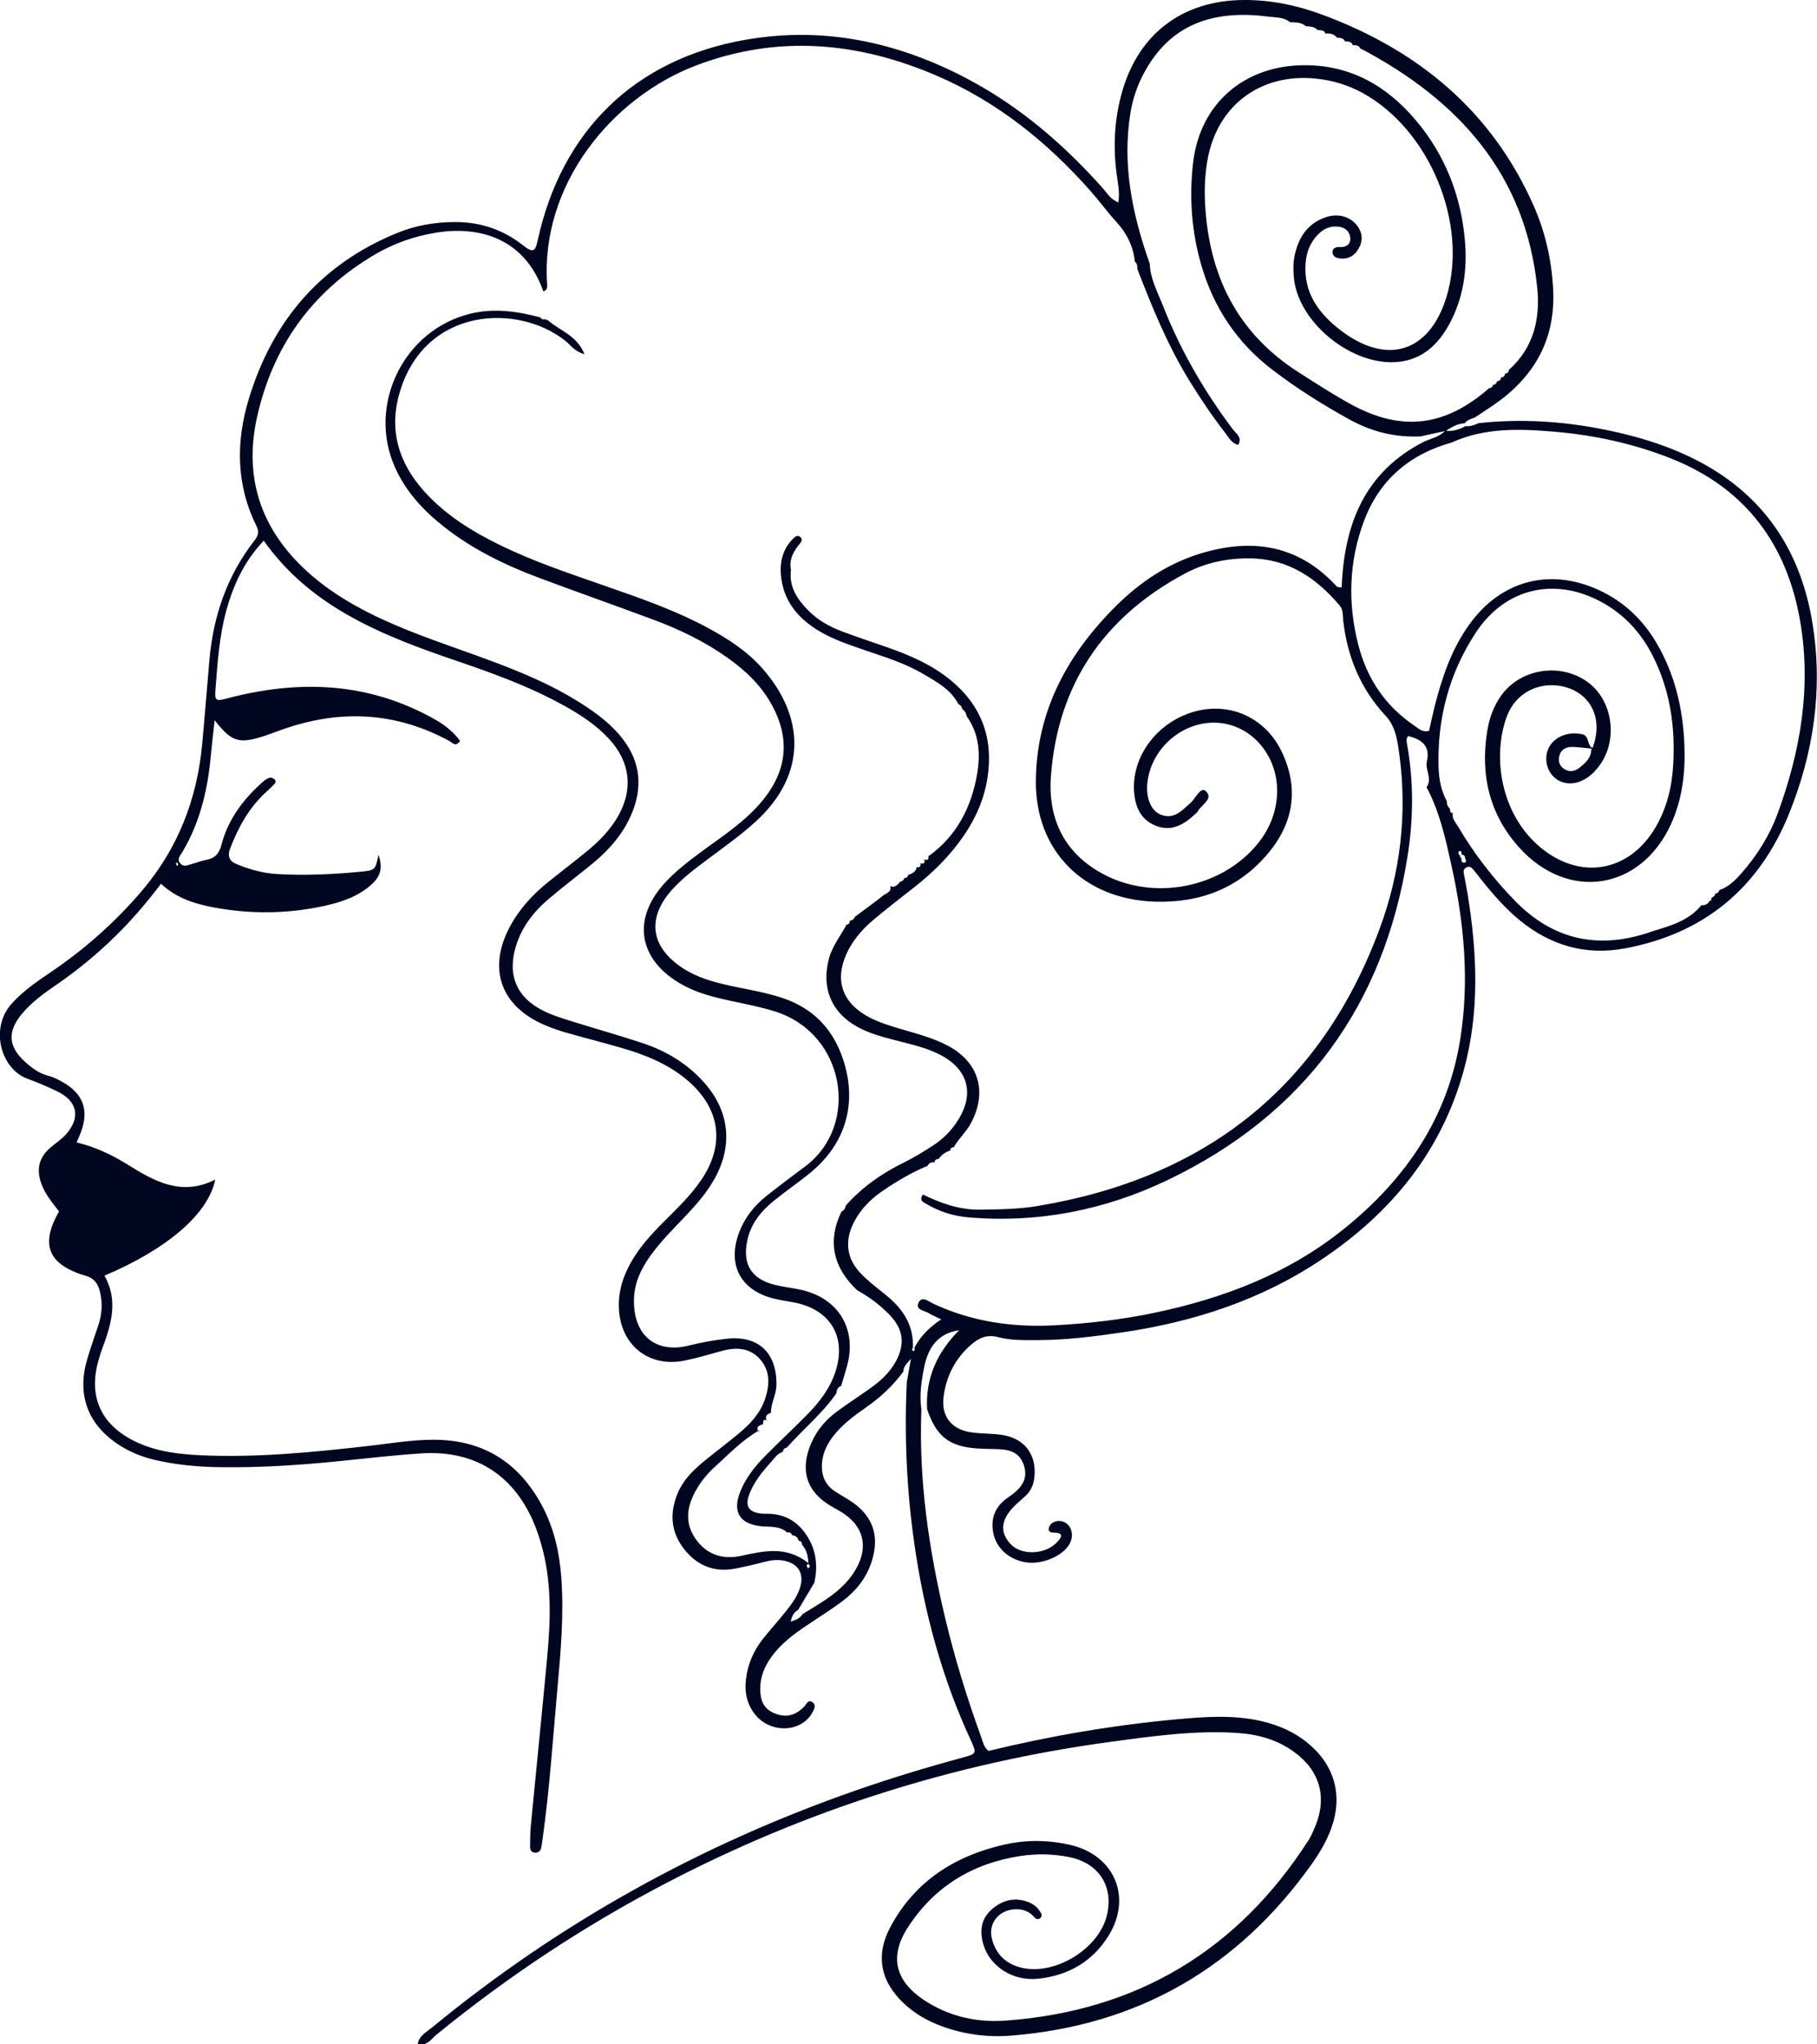 <svg width="88" height="99" viewBox="0 0 88 99" fill="none" xmlns="http://www.w3.org/2000/svg">
<path d="M44.624 68.254C44.49 71.665 44.981 75.007 45.766 78.315C46.233 80.279 46.826 82.209 47.517 84.11C47.601 84.341 47.638 84.598 47.872 84.79C50.869 84.063 53.931 83.537 57.032 83.255C58.382 83.132 59.729 83.036 61.069 83.341C61.91 83.533 62.679 83.866 63.344 84.414C64.64 85.484 65.043 86.948 64.481 88.521C64.259 89.141 63.928 89.706 63.549 90.241C59.998 95.249 55.165 98.079 48.974 98.577C47.837 98.667 46.715 98.523 45.635 98.13C44.948 97.881 44.324 97.53 43.791 97.032C42.643 95.96 42.385 94.699 43.122 93.317C44.3 91.113 46.224 89.874 48.643 89.326C49.703 89.087 50.767 89.098 51.825 89.339C53.976 89.831 54.848 91.873 53.687 93.743C52.913 94.99 51.739 95.665 50.283 95.822C49.066 95.954 47.947 95.236 47.628 94.168C47.44 93.531 47.5 92.925 48.038 92.458C48.548 92.017 49.128 91.86 49.789 92.104C50.067 92.205 50.272 92.386 50.415 92.638C50.466 92.728 50.454 92.824 50.377 92.891C50.298 92.959 50.186 92.947 50.128 92.876C49.84 92.536 49.478 92.41 49.04 92.468C48.319 92.563 47.865 93.175 48.037 93.875C48.225 94.636 48.725 95.119 49.5 95.294C51.122 95.661 53.213 94.367 53.606 92.762C53.951 91.359 53.222 90.212 51.768 89.928C50.994 89.776 50.205 89.758 49.419 89.879C47.085 90.237 45.241 91.368 43.967 93.339C43.064 94.737 43.346 95.918 44.746 96.852C45.942 97.647 47.301 97.951 48.7 97.85C55.068 97.389 59.949 94.442 63.367 89.123C63.501 88.915 63.6 88.682 63.695 88.452C64.287 87.029 63.926 85.745 62.668 84.834C61.859 84.246 60.929 83.987 59.938 83.92C57.882 83.783 55.855 84.072 53.83 84.345C46.22 85.369 39.021 87.658 32.232 91.207C28.271 93.276 24.571 95.728 21.118 98.548C20.88 98.743 20.691 99.101 20.232 98.978C20.308 98.568 20.642 98.416 20.891 98.21C27.039 93.146 33.907 89.333 41.451 86.702C43.139 86.112 44.851 85.593 46.577 85.126C47.299 84.931 47.313 84.915 47.026 84.294C45.616 81.251 44.754 78.057 44.281 74.747C43.911 72.153 43.794 69.553 43.917 66.938C43.985 66.559 44.051 66.181 44.118 65.803C43.946 66.004 43.75 66.165 43.752 66.418C43.249 67.104 42.637 67.675 41.936 68.162C41.42 68.518 40.916 68.893 40.502 69.368C40.129 69.799 39.852 70.278 39.81 70.864C39.768 71.439 39.953 71.902 40.446 72.226C40.654 72.363 40.874 72.486 41.086 72.617C42.264 73.342 42.637 74.353 42.205 75.655C41.941 76.451 41.429 77.075 40.762 77.568C40.209 77.977 39.622 78.341 39.052 78.726C38.426 79.147 37.825 79.598 37.377 80.214C37.038 80.679 36.82 81.182 36.82 81.766C36.818 82.406 37.018 82.763 37.509 82.967C38.047 83.191 38.505 83.094 38.948 82.645C39.069 82.522 39.144 82.262 39.369 82.448C39.543 82.591 39.424 82.788 39.332 82.953C38.798 83.895 37.337 83.954 36.591 83.05C36.172 82.542 36.047 81.942 36.13 81.298C36.221 80.571 36.505 79.921 36.963 79.348C37.294 78.934 37.648 78.538 37.983 78.125C38.278 77.762 38.569 77.395 38.726 76.946C38.979 76.23 38.682 75.704 37.939 75.572C37.628 75.516 37.316 75.557 37.007 75.64C36.553 75.762 36.093 75.865 35.63 75.957C34.601 76.161 33.764 75.823 33.133 75.016C32.475 74.179 32.422 73.248 32.831 72.289C33.094 71.674 33.559 71.204 34.07 70.784C34.625 70.327 35.205 69.898 35.758 69.437C36.317 68.974 36.813 68.455 37.051 67.75C37.28 67.066 37.311 66.384 36.804 65.814C36.315 65.266 35.659 65.23 34.978 65.416C34.372 65.581 33.77 65.764 33.156 65.888C31.494 66.227 30.152 65.223 29.987 63.552C29.901 62.684 30.132 61.892 30.553 61.141C30.968 60.4 31.538 59.779 32.135 59.179C32.774 58.537 33.435 57.913 33.949 57.16C35.123 55.442 34.9 53.7 33.316 52.335C32.371 51.521 31.236 51.071 30.051 50.731C29.176 50.481 28.295 50.257 27.42 50.006C27.059 49.903 26.702 49.778 26.358 49.629C24.247 48.716 23.613 46.915 24.686 44.891C25.146 44.025 25.798 43.314 26.563 42.701C27.198 42.191 27.847 41.699 28.475 41.181C29.057 40.702 29.577 40.16 29.949 39.498C30.675 38.199 30.52 36.906 29.513 35.801C28.894 35.123 28.134 34.625 27.338 34.181C25.937 33.399 24.447 32.82 22.936 32.287C22.196 32.026 21.451 31.782 20.715 31.513C17.643 30.392 14.757 28.992 12.774 26.183C11.831 27.176 11.309 28.313 10.967 29.541C10.615 30.808 10.535 32.113 10.434 33.414C10.392 33.951 10.476 33.96 10.993 33.822C14.497 32.896 17.899 33.027 21.112 34.866C21.57 35.128 21.975 35.461 22.28 35.875C22.068 36.203 21.911 35.964 21.781 35.893C19.133 34.45 16.399 34.341 13.589 35.358C13.353 35.443 13.118 35.533 12.88 35.613C11.579 36.047 11.231 35.947 10.396 34.877C10.332 35.465 10.264 36.011 10.214 36.557C10.068 38.214 9.696 39.805 8.836 41.256C8.729 41.433 8.539 41.616 8.748 41.831C8.905 41.994 9.099 41.892 9.275 41.845C9.517 41.78 9.753 41.679 9.998 41.637C10.431 41.561 10.621 41.312 10.727 40.903C11.027 39.758 11.69 38.823 12.554 38.022C12.714 37.874 12.866 37.707 13.089 37.657C13.14 37.646 13.21 37.684 13.263 37.715C13.367 37.774 13.36 37.885 13.303 37.95C13.159 38.112 12.996 38.257 12.836 38.405C12.04 39.149 11.542 40.071 11.154 41.068C10.998 41.471 11.099 41.704 11.498 41.863C12.115 42.109 12.745 42.288 13.411 42.326C14.766 42.404 16.117 42.343 17.465 42.214C18.179 42.145 18.177 42.127 18.333 41.393C18.562 42.1 18.428 42.516 17.784 43.006C17.093 43.533 16.275 43.759 15.438 43.925C13.752 44.258 12.062 44.258 10.374 43.947C9.44 43.773 8.543 43.495 7.799 42.798C7.102 43.715 6.373 44.567 5.567 45.356C4.67 46.233 3.705 47.025 2.667 47.734C2.072 48.141 1.49 48.57 1.032 49.134C0.351 49.975 0.406 50.693 1.215 51.422C1.539 51.713 1.885 51.979 2.33 52.093C2.57 52.154 2.801 52.27 3.019 52.391C4.028 52.957 4.319 53.749 3.921 54.822C3.868 54.967 3.802 55.106 3.709 55.323C4.613 55.538 5.419 55.921 6.183 56.397C7.479 57.206 8.79 57.951 10.425 57.122C10.083 58.794 8.1 60.486 5.058 61.776C5.74 62.966 5.39 64.14 4.95 65.31C4.884 65.483 4.833 65.664 4.78 65.843C4.256 67.627 4.886 69.021 6.598 69.829C7.581 70.294 8.643 70.421 9.716 70.472C12.43 70.596 15.121 70.33 17.811 70.025C18.873 69.904 19.928 69.721 21.003 69.721C23.412 69.723 25.133 70.83 26.246 72.902C26.829 73.989 27.094 75.168 27.184 76.387C27.316 78.192 27.158 79.99 26.995 81.786C26.779 84.168 26.623 86.557 26.296 88.928C26.27 89.113 26.248 89.299 26.212 89.481C26.175 89.662 26.045 89.74 25.869 89.711C25.726 89.688 25.67 89.567 25.671 89.438C25.677 89.096 25.675 88.754 25.708 88.414C25.97 85.692 26.248 82.972 26.501 80.251C26.671 78.418 26.73 76.588 26.215 74.79C26.105 74.403 25.975 74.018 25.812 73.649C24.811 71.372 22.94 70.222 20.427 70.381C19.109 70.464 17.796 70.62 16.484 70.752C14.51 70.953 12.534 71.083 10.55 71.048C9.509 71.03 8.477 70.929 7.464 70.689C6.88 70.549 6.329 70.33 5.82 70.008C4.271 69.032 3.707 67.578 4.22 65.832C4.386 65.266 4.59 64.711 4.771 64.15C4.938 63.637 4.971 63.107 4.848 62.586C4.762 62.224 4.613 61.92 4.167 61.788C2.327 61.242 1.935 60.282 2.858 58.665C2.526 58.224 2.158 57.806 1.979 57.256C1.759 56.582 1.905 56.037 2.436 55.58C2.696 55.355 2.995 55.166 3.216 54.909C3.909 54.107 3.747 53.332 2.799 52.865C2.321 52.63 1.829 52.422 1.329 52.239C0.045 51.769 -0.506 49.812 0.552 48.618C1.12 47.976 1.823 47.511 2.522 47.034C4.137 45.933 5.582 44.649 6.847 43.169C8.61 41.111 9.542 38.711 9.791 36.041C9.918 34.68 10.024 33.318 10.143 31.956C10.328 29.836 10.993 27.89 12.313 26.19C12.503 25.944 12.567 25.765 12.417 25.463C11.425 23.459 11.423 21.37 12.058 19.289C13.201 15.545 15.528 12.794 19.239 11.28C20.12 10.92 21.043 10.759 21.998 10.752C23.24 10.745 24.344 11.103 25.32 11.872C25.803 12.253 25.919 12.206 26.036 11.664C27.189 6.334 30.749 2.85 36.132 1.921C39.929 1.264 43.509 2.044 46.88 3.831C49.406 5.171 51.528 7.001 53.414 9.119C53.614 9.343 53.758 9.631 54.163 9.804C54.24 9.314 54.141 8.877 54.083 8.444C53.898 7.07 53.974 5.713 54.364 4.382C55.176 1.61 57.292 0.024 60.215 8.42564e-05C61.516 -0.011 62.782 0.248 63.997 0.695C68.683 2.422 72.249 5.373 74.28 9.969C74.837 11.23 75.137 12.559 75.219 13.939C75.342 16.002 74.637 17.71 73.053 19.068C72.552 19.498 71.991 19.84 71.446 20.207C71.268 20.287 71.063 20.321 70.94 20.495C70.591 20.511 70.307 20.685 70.023 20.864C69.62 20.953 69.217 21.041 68.814 21.132C67.59 21.193 66.449 20.915 65.378 20.325C64.058 19.6 62.787 18.8 61.593 17.883C59.898 16.581 58.781 14.892 58.188 12.864C57.71 11.233 57.589 9.562 57.783 7.882C58.112 5.035 60.236 3.178 63.146 3.158C65.385 3.142 67.134 4.14 68.536 5.784C69.977 7.473 70.754 9.454 70.948 11.642C71.072 13.056 70.878 14.44 70.186 15.708C69.657 16.675 68.899 17.404 67.723 17.525C65.53 17.753 62.91 15.67 62.672 13.507C62.631 13.139 62.624 12.752 62.697 12.394C62.875 11.532 63.303 10.828 64.204 10.521C64.806 10.316 65.394 10.483 65.731 10.931C66.004 11.296 66.011 11.682 65.786 12.063C65.597 12.382 65.312 12.552 64.926 12.519C64.719 12.503 64.536 12.425 64.534 12.204C64.532 12.029 64.686 11.955 64.865 11.964C65.209 11.982 65.44 11.825 65.389 11.481C65.338 11.13 65.061 10.978 64.704 10.969C64.365 10.96 64.094 11.101 63.864 11.325C63.464 11.713 63.274 12.197 63.232 12.742C63.122 14.165 63.856 15.171 64.92 15.988C67.17 17.719 69.234 17.066 70.054 14.382C71.132 10.85 69.241 6.269 65.971 4.491C65.273 4.111 64.528 3.89 63.737 3.807C61.046 3.529 58.937 5.118 58.479 7.757C58.36 8.437 58.329 9.115 58.361 9.799C58.528 13.268 59.876 16.107 62.904 18.035C63.748 18.572 64.589 19.124 65.469 19.6C67.91 20.92 69.994 20.654 72.119 18.8C72.228 18.789 72.291 18.726 72.321 18.625L72.302 18.648C72.416 18.623 72.498 18.567 72.509 18.442L72.493 18.468C72.616 18.451 72.7 18.397 72.7 18.259L72.685 18.278C72.821 18.276 72.89 18.209 72.888 18.075L72.874 18.09C73.011 18.091 73.073 18.017 73.079 17.889L73.075 17.914C74.282 16.84 74.602 15.427 74.45 13.935C73.888 8.45 70.649 4.856 65.912 2.357L65.901 2.396C65.843 2.198 65.682 2.183 65.513 2.187L65.524 2.21C65.468 2.004 65.295 2.011 65.132 1.999L65.145 2.026C65.083 1.829 64.907 1.839 64.75 1.818L64.766 1.841C64.618 1.642 64.413 1.599 64.18 1.631L64.201 1.653C64.149 1.431 63.955 1.478 63.803 1.451L63.823 1.472C63.673 1.277 63.448 1.29 63.236 1.266L63.258 1.286C63.04 1.069 62.754 1.087 62.479 1.073L62.501 1.096C62.201 0.821 61.796 0.852 61.445 0.807C58.638 0.44 56.617 1.25 55.383 3.576C55.077 4.153 54.868 4.771 54.758 5.417C54.33 7.96 54.841 10.389 55.685 12.774C55.709 13.505 56.064 14.141 56.32 14.796C57.164 16.947 58.314 18.936 59.707 20.79C59.865 20.998 60.189 21.189 59.962 21.549C59.619 21.441 59.5 21.168 59.332 20.953C58.698 20.14 58.129 19.287 57.589 18.412C56.542 16.706 55.794 14.867 55.079 13.013C55.086 12.87 55.079 12.732 54.93 12.651L54.96 12.656C54.883 11.922 54.573 11.3 54.072 10.752C53.63 10.269 53.246 9.734 52.81 9.244C50.715 6.876 48.293 4.923 45.354 3.661C41.542 2.022 37.65 1.671 33.708 3.172C29.602 4.737 26.177 8.969 26.497 13.74C26.508 13.89 26.514 14.055 26.316 14.113C25.38 11.457 23.104 10.928 21.059 11.277C20.025 11.452 19.051 11.799 18.154 12.327C15.094 14.127 13.212 16.782 12.45 20.195C11.765 23.267 12.721 25.827 15.11 27.881C15.945 28.599 16.874 29.174 17.857 29.672C19.483 30.496 21.211 31.072 22.921 31.688C24.633 32.307 26.334 32.951 27.892 33.906C28.671 34.383 29.416 34.9 30.009 35.598C30.939 36.691 31.166 37.904 30.654 39.252C30.253 40.303 29.546 41.12 28.689 41.825C27.988 42.401 27.261 42.947 26.57 43.535C25.845 44.151 25.274 44.889 24.99 45.808C24.553 47.231 25.025 48.329 26.376 48.978C26.77 49.168 27.191 49.302 27.61 49.432C28.777 49.798 29.956 50.127 31.117 50.512C32.265 50.894 33.283 51.503 34.094 52.413C35.328 53.795 35.509 55.451 34.614 57.07C34.249 57.73 33.759 58.296 33.244 58.842C32.666 59.455 32.062 60.047 31.56 60.729C31.073 61.392 30.714 62.103 30.703 62.951C30.677 64.718 31.816 65.547 33.349 65.162C33.957 65.01 34.579 64.896 35.202 64.829C36.749 64.664 37.626 65.52 37.604 67.07C37.596 67.549 37.329 67.956 37.337 68.426L37.351 68.415C37.148 68.471 37.034 68.578 37.133 68.8L37.166 68.777C36.948 68.706 36.948 68.84 36.965 68.989V68.965C36.765 69.026 36.58 69.097 36.751 69.357L36.774 69.312L36.727 69.29C35.921 69.759 35.288 70.43 34.607 71.047C34.259 71.361 33.962 71.725 33.726 72.134C33.275 72.913 33.138 73.718 33.675 74.501C34.206 75.277 34.982 75.541 35.901 75.342C36.994 75.107 38.084 74.845 39.153 75.697C39.127 75.25 39.026 75.004 38.834 74.792C38.845 74.678 38.788 74.62 38.677 74.611L38.673 74.608C38.644 74.438 38.529 74.367 38.369 74.344L38.329 74.389L38.362 74.338C38.318 74.228 38.237 74.19 38.122 74.213L38.129 74.217C37.774 73.884 37.32 73.953 36.892 73.913C35.833 73.812 35.46 73.224 35.848 72.244C36.115 71.567 36.566 71.005 37.073 70.491C37.732 69.824 38.42 69.186 39.08 68.518C39.675 67.914 40.191 67.252 40.46 66.431C41.006 64.762 40.239 63.44 38.512 63.083C38.144 63.008 37.765 62.964 37.403 62.866C35.903 62.463 35.266 61.315 35.736 59.857C35.993 59.067 36.48 58.421 37.132 57.906C37.745 57.421 38.373 56.952 38.999 56.482C41.661 54.485 40.942 50.081 37.573 48.993C36.883 48.77 36.174 48.636 35.469 48.485C34.638 48.306 33.812 48.11 33.061 47.696C30.892 46.499 30.566 44.475 32.265 42.683C32.607 42.321 32.992 41.994 33.385 41.686C33.927 41.261 34.495 40.87 35.05 40.462C35.782 39.921 36.487 39.348 37.045 38.624C38.129 37.221 38.241 35.732 37.404 34.177C36.892 33.222 36.13 32.489 35.251 31.864C34.147 31.077 32.933 30.489 31.666 30.017C29.815 29.326 27.949 28.672 26.1 27.979C24.447 27.36 22.87 26.592 21.48 25.492C20.486 24.705 19.646 23.792 19.126 22.624C17.774 19.589 19.567 15.957 22.804 15.185C23.938 14.914 25.053 15.073 26.157 15.368L26.173 15.375C26.239 15.471 26.329 15.489 26.437 15.456C26.455 15.498 26.488 15.514 26.534 15.505C27.098 16.015 27.947 16.232 28.306 17.153C27.823 17.021 27.64 16.711 27.385 16.509C25.076 14.669 20.574 14.867 19.355 19.01C18.829 20.799 19.289 22.383 20.519 23.765C21.577 24.953 22.91 25.767 24.331 26.452C25.915 27.216 27.583 27.771 29.24 28.35C30.957 28.948 32.679 29.54 34.284 30.406C35.255 30.929 36.174 31.526 36.91 32.354C38.962 34.669 39.124 37.477 36.604 39.782C35.886 40.438 35.095 40.999 34.317 41.579C33.691 42.048 33.058 42.513 32.536 43.099C31.316 44.471 31.509 45.855 33.052 46.873C33.744 47.331 34.53 47.551 35.328 47.727C36.187 47.915 37.058 48.049 37.893 48.327C39.365 48.819 40.327 49.808 40.819 51.263C41.537 53.38 40.984 55.37 39.246 56.791C38.666 57.267 38.043 57.69 37.461 58.164C36.844 58.667 36.362 59.266 36.192 60.07C35.949 61.219 36.381 61.937 37.54 62.224C37.935 62.322 38.344 62.364 38.743 62.449C40.59 62.837 41.519 64.339 41.026 66.142C40.936 66.469 40.836 66.793 40.739 67.117L40.74 67.118C40.553 67.174 40.526 67.334 40.495 67.491C39.814 68.464 38.887 69.22 38.105 70.103C37.992 70.126 37.921 70.186 37.921 70.309L37.924 70.303C37.635 70.388 37.489 70.641 37.307 70.842C36.89 71.303 36.498 71.792 36.284 72.378C36.069 72.958 36.28 73.242 36.91 73.3C37.034 73.311 37.159 73.3 37.283 73.307C38.098 73.345 38.686 73.736 39.111 74.418C39.545 75.118 39.609 75.858 39.442 76.639C39.18 77.078 38.92 77.516 38.658 77.955C38.453 78.08 38.347 78.254 38.296 78.529C38.578 78.438 38.761 78.355 38.869 78.163C39.266 77.916 39.673 77.682 40.057 77.418C40.629 77.024 41.136 76.563 41.474 75.95C42.071 74.874 41.81 73.882 40.771 73.237C40.533 73.088 40.279 72.962 40.046 72.806C39.14 72.197 38.827 71.331 39.14 70.294C39.382 69.495 39.861 68.851 40.533 68.356C41.061 67.967 41.614 67.609 42.148 67.229C42.637 66.883 43.075 66.485 43.37 65.957C43.846 65.105 43.761 64.368 43.075 63.664C42.617 63.196 42.095 62.8 41.515 62.483C40.359 61.387 40.052 60.125 40.755 58.667C40.896 58.614 40.944 58.502 40.96 58.367L40.953 58.39C41.749 57.488 42.716 56.817 43.796 56.287C44.272 56.052 44.728 55.77 45.175 55.482C45.625 55.191 46.008 54.822 46.312 54.377C47.259 52.992 46.914 51.724 45.391 51.008C44.734 50.698 44.025 50.548 43.328 50.367C42.72 50.208 42.112 50.044 41.557 49.745C40.264 49.049 39.772 47.844 40.143 46.434C40.306 45.815 40.704 45.332 40.993 44.786L40.955 44.777C41.105 44.79 41.158 44.706 41.158 44.573L41.138 44.585C41.282 44.591 41.352 44.495 41.414 44.388C41.87 44.048 42.335 43.717 42.78 43.363C42.923 43.249 43.199 43.198 43.113 42.909C43.351 43.015 43.463 42.836 43.595 42.701L43.587 42.704C43.696 42.681 43.774 42.627 43.794 42.511L43.778 42.536C43.895 42.514 43.99 42.471 43.987 42.33V42.37C44.182 42.303 44.364 42.221 44.397 41.986L44.355 41.983C44.527 42.019 44.627 41.981 44.567 41.78L44.545 41.802C44.737 41.856 44.82 41.8 44.757 41.596L44.736 41.617C44.937 41.679 45.012 41.616 44.948 41.409L44.97 41.462C46.336 40.483 47.039 39.096 47.319 37.508C47.491 36.53 47.436 35.532 46.803 34.665L46.816 34.685C46.795 34.537 46.724 34.421 46.603 34.332L46.592 34.314C46.579 34.209 46.517 34.142 46.422 34.103C46.041 33.374 45.342 33.005 44.67 32.612C43.825 32.12 42.894 31.829 41.974 31.515C41.143 31.231 40.306 30.959 39.556 30.489C38.574 29.872 37.928 29.03 37.822 27.858C37.76 27.183 37.924 26.561 38.43 26.064C38.523 25.973 38.631 25.904 38.754 26.002C38.882 26.103 38.829 26.217 38.743 26.32C38.435 26.691 38.206 27.087 38.307 27.595C38.199 28.418 38.616 29.028 39.157 29.574C39.603 30.023 40.149 30.337 40.74 30.561C41.473 30.838 42.216 31.084 42.956 31.341C44.056 31.724 45.118 32.184 46.028 32.927C47.537 34.162 48.117 35.741 47.828 37.651C47.67 38.686 47.262 39.614 46.675 40.472C46.017 41.433 45.199 42.243 44.283 42.963C43.619 43.484 42.949 43.999 42.304 44.542C41.7 45.05 41.202 45.643 40.914 46.392C40.497 47.484 40.792 48.419 41.771 49.069C42.298 49.42 42.895 49.609 43.498 49.792C44.307 50.036 45.135 50.233 45.889 50.63C47.39 51.42 47.822 52.831 47.055 54.335C46.826 54.784 46.444 55.117 46.197 55.547L46.228 55.554C46.087 55.549 46.006 55.605 46.025 55.755L46.021 55.715C45.785 55.788 45.596 55.923 45.459 56.128L45.479 56.111C45.365 56.137 45.241 56.151 45.268 56.318L45.287 56.292C45.1 56.26 44.968 56.327 44.897 56.502L44.895 56.469C44.144 56.784 43.445 57.197 42.775 57.651C42.172 58.057 41.669 58.564 41.341 59.218C40.892 60.116 41.006 60.975 41.711 61.691C42.059 62.044 42.454 62.355 42.846 62.664C43.697 63.335 44.263 64.143 44.212 65.272C44.157 65.333 44.162 65.416 44.236 65.422C44.301 65.427 44.32 65.341 44.285 65.272C44.571 64.715 45.005 64.277 45.585 63.892C45.316 63.76 45.142 63.697 44.992 63.597C44.783 63.458 44.312 63.443 44.49 63.078C44.659 62.733 44.99 63.035 45.212 63.138C47.075 64.002 49.029 64.288 51.076 64.179C52.711 64.093 54.33 63.904 55.928 63.57C59.284 62.866 62.423 61.664 65.111 59.493C68.053 57.119 70.087 54.176 70.708 50.407C71.178 47.551 70.916 44.714 70.296 41.907C70.008 40.614 69.728 39.31 69.089 38.121C69.389 37.707 69.009 37.286 69.106 36.87C69.28 36.117 68.847 35.801 68.199 35.644C68.079 35.779 68.13 35.937 68.155 36.083C68.47 37.875 68.454 39.677 68.17 41.464C67.026 48.667 63.201 53.966 56.531 57.155C53.51 58.598 50.291 59.238 46.916 58.953C46.184 58.891 45.499 58.679 44.871 58.303C44.743 58.226 44.485 58.157 44.699 57.846C45.559 58.265 46.457 58.591 47.447 58.578C48.392 58.567 49.333 58.557 50.269 58.399C58.367 57.045 63.962 52.653 66.808 45.003C67.829 42.258 68.168 39.393 67.764 36.472C67.674 35.83 67.582 35.17 67.108 34.662C65.891 33.356 65.253 31.802 65.054 30.055C65.026 29.811 65.059 29.534 64.893 29.337C63.765 28.002 62.415 27.069 60.57 27.04C59.444 27.022 58.369 27.25 57.389 27.774C53.434 29.887 51.219 33.177 50.897 37.602C50.746 39.668 51.559 41.373 53.528 42.379C55.906 43.594 59.015 43.012 60.771 41.024C61.368 40.35 61.738 39.575 61.833 38.682C62.042 36.731 60.658 35.031 58.843 34.996C57.219 34.967 55.756 36.26 55.571 37.895C55.489 38.608 55.73 39.246 56.196 39.44C56.855 39.715 57.241 39.248 57.664 38.877C57.907 38.664 58.142 38.082 58.393 38.306C58.799 38.671 58.193 38.964 58.012 39.286C57.983 39.339 57.931 39.382 57.886 39.424C57.358 39.916 56.767 40.279 56.02 40.004C55.245 39.72 54.969 39.064 54.923 38.304C54.817 36.55 56.131 34.884 57.966 34.428C59.651 34.011 61.324 34.797 62.091 36.432C62.911 38.181 62.657 39.836 61.428 41.31C60.011 43.008 58.138 43.733 55.928 43.663C52.49 43.553 50.139 41.207 50.168 37.816C50.197 34.425 51.71 31.657 54.084 29.312C55.231 28.18 56.558 27.292 58.122 26.811C60.647 26.035 62.904 26.386 64.746 28.406C64.777 28.438 64.858 28.427 64.979 28.447C65.096 25.414 66.074 22.843 69.003 21.37C69.347 21.226 69.728 21.144 69.997 20.855C70.353 20.904 70.673 20.801 70.979 20.634C71.211 20.667 71.415 20.576 71.62 20.489C74.055 20.229 76.45 20.459 78.817 21.054C79.762 21.291 80.685 21.598 81.573 21.998C85.152 23.613 87.17 26.393 87.783 30.194C88.298 33.376 87.837 36.465 86.639 39.422C85.193 42.992 82.536 45.225 78.662 45.933C76.787 46.275 75.113 45.786 73.643 44.598C72.907 44.005 72.297 43.294 71.713 42.562C71.578 42.391 71.449 42.212 71.301 42.053C71.246 41.994 71.158 41.948 71.048 41.994C70.907 42.053 70.867 42.145 70.893 42.283C70.955 42.619 71.023 42.954 71.078 43.29C71.541 46.135 71.667 48.982 70.902 51.794C69.823 55.757 67.379 58.745 63.977 61.013C61.057 62.961 57.796 64.02 54.333 64.525C52.997 64.72 51.655 64.892 50.298 64.896C49.637 64.897 48.971 64.921 48.328 64.749C47.81 64.61 47.414 64.785 47.039 65.113C46.27 65.778 45.838 66.623 45.702 67.609C45.569 68.589 46.074 69.229 47.066 69.367C47.562 69.435 48.073 69.412 48.568 69.493C49.624 69.668 50.195 70.435 50.102 71.49C50.071 71.841 49.961 72.159 49.699 72.41C49.564 72.54 49.423 72.663 49.282 72.788C48.478 73.503 48.37 74.172 48.956 74.785C49.474 75.326 50.609 75.293 51.179 74.696C51.36 74.506 51.605 74.217 51.029 74.221C50.897 74.221 50.769 74.181 50.791 74.018C50.801 73.935 50.855 73.837 50.919 73.785C51.265 73.512 51.761 73.683 51.885 74.119C51.948 74.336 51.913 74.548 51.807 74.751C51.499 75.346 50.457 75.789 49.67 75.655C48.813 75.508 48.205 74.922 48.09 74.147C47.987 73.461 48.231 72.928 48.798 72.535C49.368 72.141 49.853 71.698 49.575 70.92C49.289 70.126 48.579 70.189 47.918 70.166C47.729 70.159 47.541 70.157 47.352 70.144C45.979 70.057 45.347 69.567 44.9 68.238C44.82 66.737 45.387 65.487 46.451 64.42C45.415 64.563 44.962 65.27 44.772 66.144C44.631 66.829 44.519 67.538 44.624 68.254ZM83.081 43.261L83.07 43.279C83.184 43.256 83.263 43.2 83.274 43.077V43.102C83.731 42.945 84.052 42.619 84.359 42.267C85.106 41.411 85.7 40.465 86.09 39.407C87.201 36.387 87.734 33.278 87.185 30.086C86.546 26.371 84.548 23.638 80.925 22.2C79.105 21.479 77.204 21.067 75.258 20.904C73.582 20.763 71.892 20.705 70.301 21.432C68.265 21.998 66.817 23.242 66.075 25.192C65.325 27.163 65.263 29.207 65.788 31.241C66.205 32.858 67.092 34.193 68.507 35.145C68.705 35.278 68.891 35.483 69.212 35.39C69.296 35.016 69.377 34.625 69.474 34.24C69.834 32.819 70.296 31.437 71.171 30.227C72.696 28.116 75.047 27.485 77.415 28.565C78.652 29.129 79.588 30.028 80.262 31.195C81.121 32.685 81.499 34.302 81.575 36.002C81.635 37.353 81.494 38.673 80.925 39.917C79.46 43.117 75.941 43.668 73.575 41.039C72.123 39.427 71.687 37.505 72.03 35.394C72.13 34.772 72.339 34.19 72.711 33.674C73.656 32.363 75.595 32.074 76.909 33.041C78.11 33.925 78.378 35.826 77.471 37.062C77.21 37.42 76.893 37.718 76.459 37.866C75.736 38.112 75.034 37.698 74.906 36.953C74.807 36.374 75.109 35.841 75.688 35.618C75.983 35.504 76.285 35.49 76.611 35.551C77.001 35.626 76.838 36.085 77.127 36.221C77.506 35.246 77.327 34.303 76.669 33.725C76.008 33.141 74.923 33.008 74.102 33.423C73.509 33.721 73.132 34.217 72.931 34.824C72.288 36.752 72.711 39.398 74.534 40.975C76.481 42.659 78.901 42.263 80.192 40.044C80.734 39.111 80.978 38.091 81.036 37.02C81.139 35.19 80.886 33.426 80.051 31.771C79.52 30.719 78.769 29.86 77.739 29.254C75.428 27.899 72.936 28.413 71.475 30.637C70.175 32.614 69.598 34.824 69.673 37.184C69.692 37.742 69.798 38.295 70.072 38.798C70.063 38.946 70.113 39.069 70.23 39.165L70.215 39.149C70.245 39.252 70.21 39.411 70.409 39.362L70.365 39.351C70.299 39.63 70.493 39.818 70.616 40.024C71.376 41.319 72.29 42.502 73.335 43.585C75.236 45.556 77.484 46.012 80.049 45.092C80.921 44.828 81.8 44.58 82.406 43.831C82.589 43.86 82.712 43.773 82.801 43.627C82.895 43.618 82.889 43.553 82.88 43.487C82.973 43.439 83.067 43.383 83.081 43.261ZM70.774 41.547C70.785 41.652 70.764 41.802 70.933 41.771C71.061 41.748 70.986 41.643 70.957 41.57C70.959 41.458 70.913 41.391 70.792 41.393C70.787 41.312 70.787 41.181 70.684 41.216C70.598 41.245 70.624 41.368 70.711 41.435C70.699 41.489 70.719 41.527 70.774 41.547ZM77.074 36.251C76.73 36.219 76.453 36.179 76.175 36.17C75.867 36.161 75.613 36.273 75.525 36.591C75.452 36.852 75.518 37.09 75.759 37.242C76.04 37.418 76.307 37.342 76.538 37.147C76.796 36.929 77.065 36.709 77.074 36.251ZM39.142 75.734C39.072 75.763 39.056 75.812 39.092 75.881C39.107 75.908 39.124 75.933 39.138 75.959C39.169 75.919 39.221 75.881 39.224 75.838C39.226 75.807 39.169 75.769 39.142 75.734ZM8.578 41.762C8.557 41.78 8.517 41.802 8.519 41.816C8.528 41.856 8.552 41.894 8.572 41.932C8.592 41.914 8.632 41.892 8.631 41.878C8.621 41.836 8.596 41.8 8.578 41.762Z" fill="#010721"/>
</svg>
